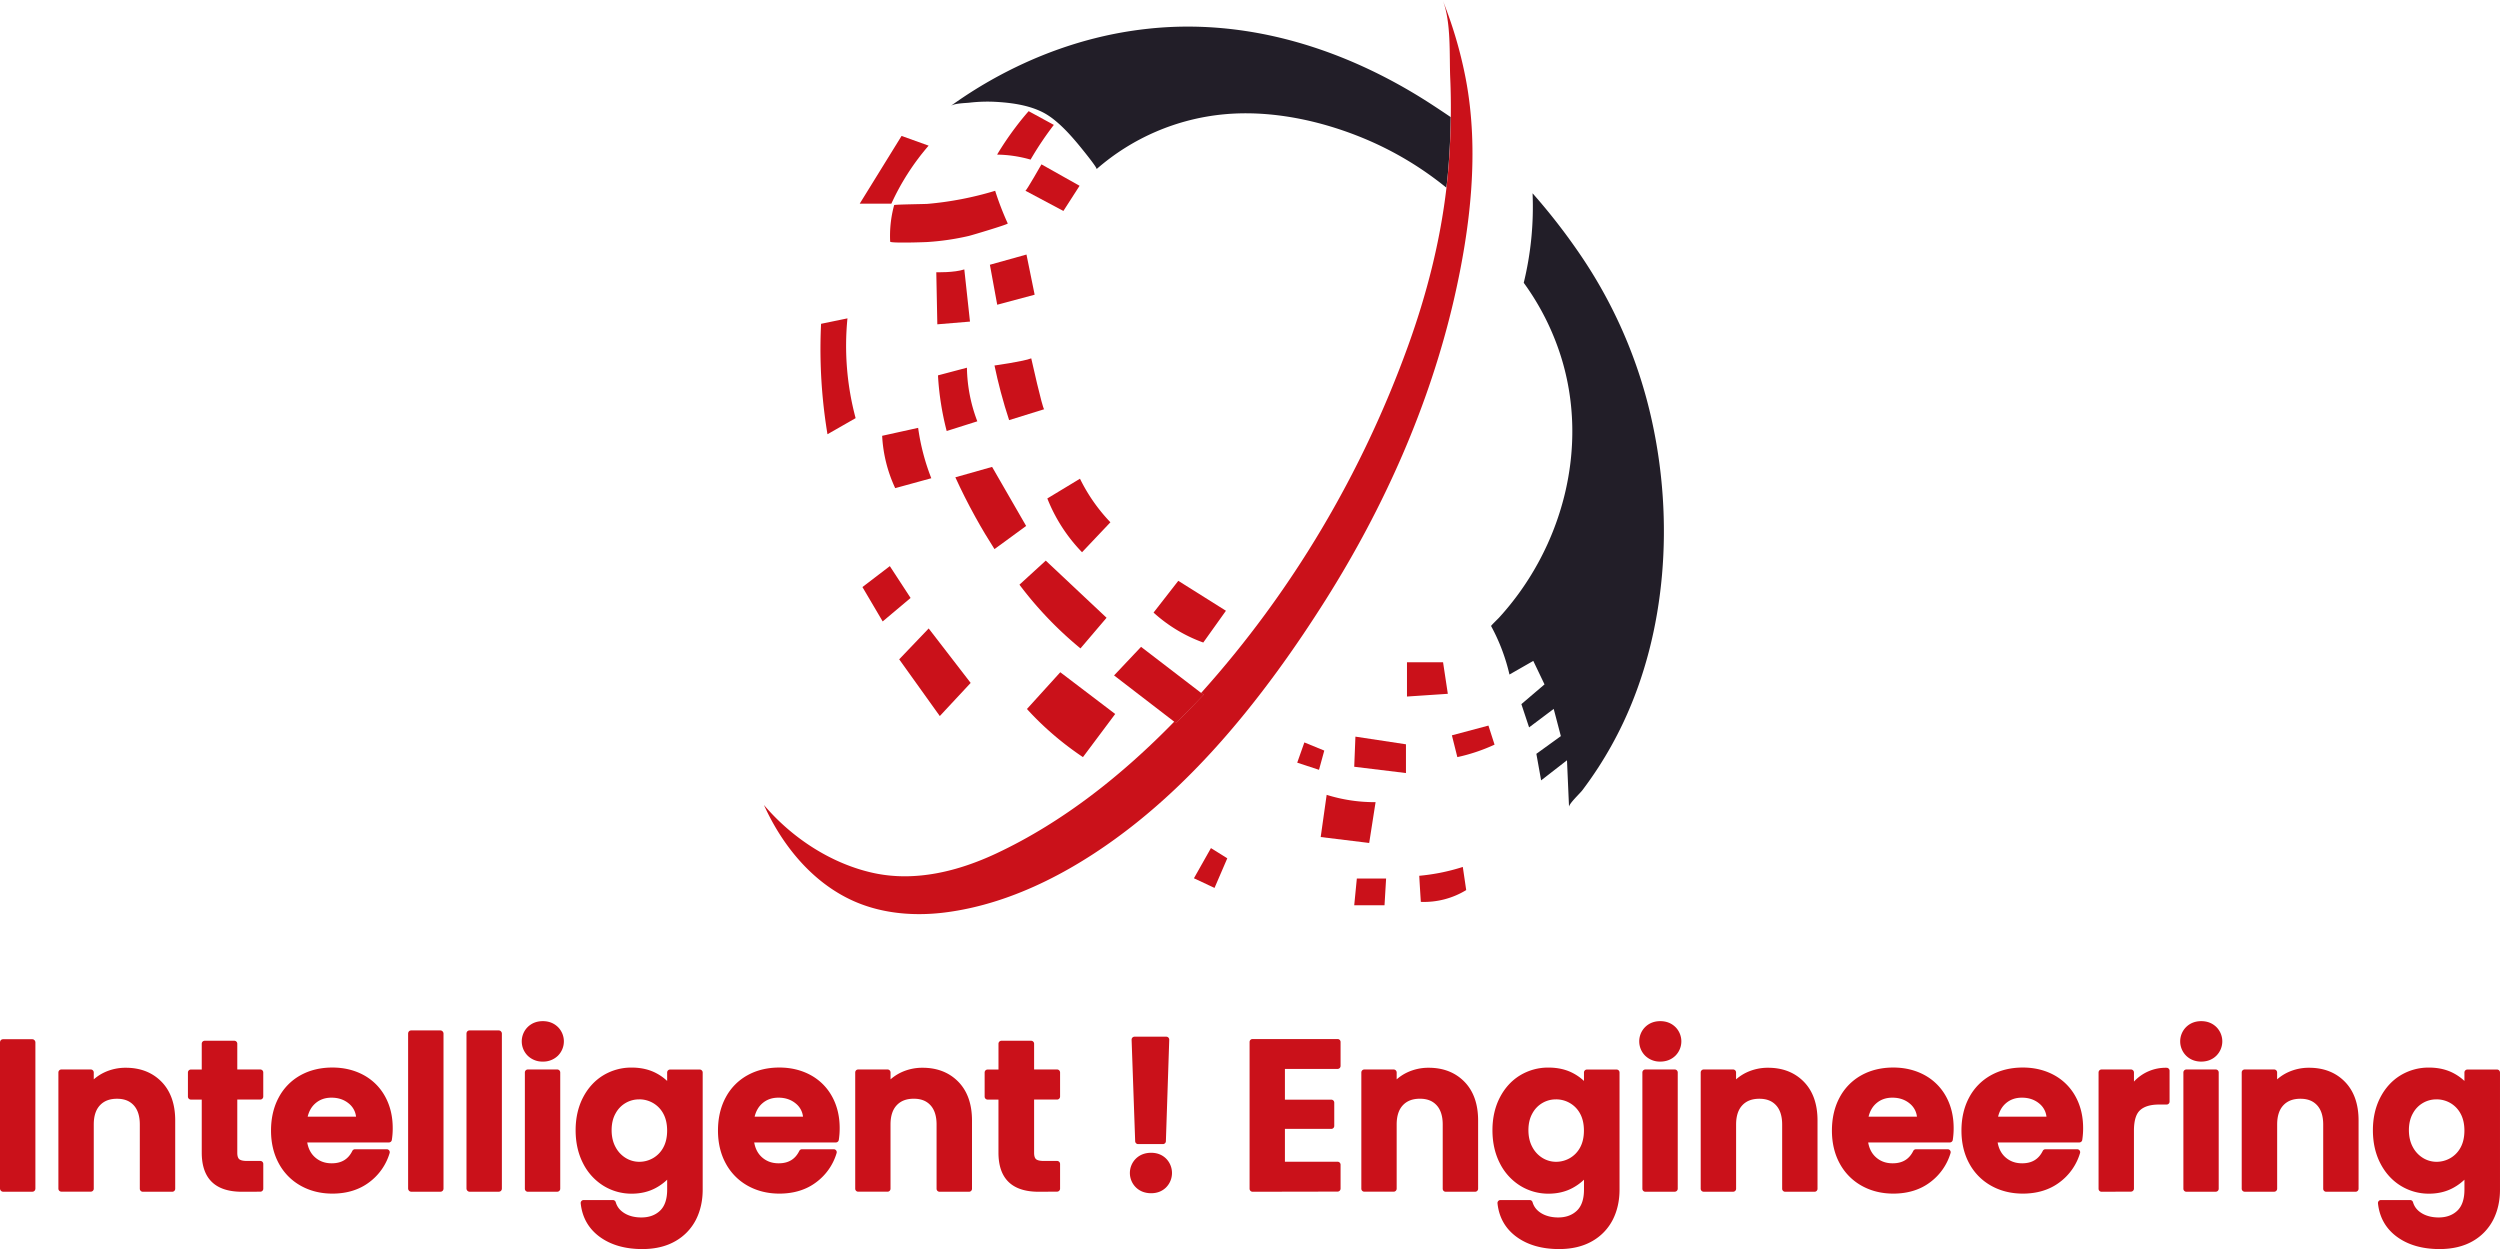 <svg id="Layer_1" data-name="Layer 1" xmlns="http://www.w3.org/2000/svg" width="46.79in" height="23.38in" viewBox="0 0 3368.93 1683.02">
  <defs>
    <style>
      .cls-1 {
        fill: #221e28;
      }

      .cls-2 {
        fill: #ca111a;
      }
    </style>
  </defs>
  <g>
    <path class="cls-1" d="M2270.57,654.53c-.25,21.6-1.21,43.24-2.84,64.56q-1.17,15.3-3,30.54a448.41,448.41,0,0,0-110.92-66.28c-58.39-24.25-124.9-38.44-188.26-32.63a304.27,304.27,0,0,0-172.22,73.91c1.67-1.47-22.6-30.92-25.15-34-9.45-11.26-19.36-22.24-30.77-31.55a99.4,99.4,0,0,0-11.65-8.32c-19.53-11.71-44.83-15.42-67.25-16.72a209.19,209.19,0,0,0-36,1c-6.56.76-20.45.7-25.94,4.66a586.9,586.9,0,0,1,53.35-34.28c59.72-33.89,124.6-57.39,192.64-67.39q10-1.47,20-2.54c134.51-14.58,265.35,27,378,99.17Q2256,644.64,2270.57,654.53Z" transform="translate(-315.65 -496.91)"/>
    <path class="cls-1" d="M2380.89,757.19A430.73,430.73,0,0,1,2369,877.81a345.52,345.52,0,0,1,50,98.91c38.78,122.65,2.37,258.75-83.52,352.61-.91,1-10.76,10.52-10.49,11a257.5,257.5,0,0,1,24.77,65.37l32.1-18.36L2397,1419l-31.18,26.6q5.19,15.67,10.39,31.34l33.17-24.92,9.63,36.69-33,23.85,6.42,35.78,34.85-27.07q1.38,31.42,2.75,62.84c-.19-4.3,14.94-18.45,17.83-22.28q11.11-14.7,21.17-30.16a518,518,0,0,0,33.71-60.37c59-124.51,68.39-274.15,38.92-407.74a641.15,641.15,0,0,0-96.94-224.27A828.14,828.14,0,0,0,2380.89,757.19Z" transform="translate(-315.65 -496.91)"/>
    <path class="cls-2" d="M2275,900c-33.1,143.31-94.17,280.09-172.45,404.31-21,33.27-42.94,65.92-66.16,97.68-54.66,74.74-116.51,145.25-189,203.23-73.95,59.14-163.81,109.42-259,121.22-39.58,4.9-80.68,1.79-117.54-13.38-57.48-23.66-100.22-74.92-125.73-131.58,37.52,44.33,90.79,79.35,147.9,91.73,56.26,12.17,114.1-2.41,165.2-26.38,90.35-42.38,170.38-106.37,239.82-177.6l2.45,1.89,37-38.21-3.18-2.44c122.34-136,217-296.15,279.09-468.32,24.77-68.65,43.07-140,51.48-212.53q1.77-15.24,3-30.54c1.63-21.32,2.59-43,2.84-64.56.21-17.58,0-35.13-.78-52.46-1.32-31.09,1.49-75.93-10.21-105.16a578.86,578.86,0,0,1,31.07,105.78C2309.44,700.17,2297.18,803.54,2275,900Z" transform="translate(-315.65 -496.91)"/>
    <path class="cls-2" d="M1937.39,1432.92l-37,38.21-2.45-1.89q3.33-3.4,6.61-6.83,15.09-15.73,29.66-31.93Z" transform="translate(-315.65 -496.91)"/>
    <path class="cls-2" d="M1530.58,679.91,1567.05,693a325.45,325.45,0,0,0-50.23,78.2h-42.65Z" transform="translate(-315.65 -496.91)"/>
    <path class="cls-2" d="M1659.3,705.09a413.15,413.15,0,0,1,24.54-36.4c6-8,12-15.36,18-22.15l33.93,18.5c-5.08,6.61-10.26,13.74-15.43,21.4-5.92,8.74-11.19,17.24-15.9,25.38a171,171,0,0,0-45.11-6.73Z" transform="translate(-315.65 -496.91)"/>
    <path class="cls-2" d="M1520.6,773.1c.25-.88,41.37-1.32,45.18-1.65a446.05,446.05,0,0,0,90.92-17.62c2.37,7.46,5.1,15.29,8.26,23.4,2.83,7.29,5.76,14.18,8.71,20.64.57,1.24-48.55,15.89-52.54,16.82a340.33,340.33,0,0,1-55.64,8.17c-4.32.27-50.16,1.83-50.27-.53A156.38,156.38,0,0,1,1520.6,773.1Z" transform="translate(-315.65 -496.91)"/>
    <path class="cls-2" d="M1697.53,753.82c2.29-1.68,21.55-35.61,21.55-35.61l51.37,28.88L1748.66,781Z" transform="translate(-315.65 -496.91)"/>
    <path class="cls-2" d="M1577.37,863.59s24,.77,37.75-3.82l7.65,70.33-44,3.67Z" transform="translate(-315.65 -496.91)"/>
    <polygon class="cls-2" points="1333.95 356.59 1383.25 342.83 1394.26 396.95 1343.82 410.48 1333.95 356.59"/>
    <path class="cls-2" d="M1457.66,925.74a377,377,0,0,0,11,134.46l-37.92,21.7a704.93,704.93,0,0,1-9.18-95.09c-.53-18.89-.27-36.84.54-53.73Z" transform="translate(-315.65 -496.91)"/>
    <path class="cls-2" d="M1655.79,989.26s39.45-5.51,49.53-9.63c0,0,15.14,67.88,17.43,68.57l-47.24,14.67c-3.91-11.88-7.7-24.5-11.24-37.83C1661,1012.65,1658.18,1000.7,1655.79,989.26Z" transform="translate(-315.65 -496.91)"/>
    <path class="cls-2" d="M1579.66,1002.56l39-10.32a210.54,210.54,0,0,0,14,72.24l-41.28,13.07a379.57,379.57,0,0,1-7.79-37.61A366.25,366.25,0,0,1,1579.66,1002.56Z" transform="translate(-315.65 -496.91)"/>
    <path class="cls-2" d="M1504.44,1084l48.46-10.7a297.74,297.74,0,0,0,17.74,67.88L1522,1154.53a189.15,189.15,0,0,1-17.58-70.49Z" transform="translate(-315.65 -496.91)"/>
    <path class="cls-2" d="M1603.05,1139.92l49.53-14,45.87,79.58-42.66,31.18c-8.54-13.34-17.17-27.71-25.69-43.11C1619.8,1175,1610.85,1157,1603.05,1139.92Z" transform="translate(-315.65 -496.91)"/>
    <path class="cls-2" d="M1727,1168.44l44-26.61a232.93,232.93,0,0,0,41,58.71l-38.22,40.36A219.74,219.74,0,0,1,1727,1168.44Z" transform="translate(-315.65 -496.91)"/>
    <polygon class="cls-2" points="1162.19 790.91 1199.12 762.71 1227.09 805.59 1189.48 837.24 1162.19 790.91"/>
    <polygon class="cls-2" points="1211.73 888.3 1251.47 846.72 1308.04 920.1 1266.45 964.74 1211.73 888.3"/>
    <path class="cls-2" d="M1689.43,1284.63l35.46-32.42,81.94,77-35.16,41.28a494.85,494.85,0,0,1-52.43-49.84C1708,1308.34,1698.14,1296.21,1689.43,1284.63Z" transform="translate(-315.65 -496.91)"/>
    <path class="cls-2" d="M1870.15,1322.23l33.33-42.8,64.21,40.35-30.54,42.81A201.23,201.23,0,0,1,1870.15,1322.23Z" transform="translate(-315.65 -496.91)"/>
    <path class="cls-2" d="M1699.52,1452.15l44.94-49.53,74,56.25L1775,1517a415.41,415.41,0,0,1-46.47-36.07A397.84,397.84,0,0,1,1699.52,1452.15Z" transform="translate(-315.65 -496.91)"/>
    <polygon class="cls-2" points="1621.75 936 1584.75 974.22 1582.3 972.33 1501.28 910.01 1537.66 871.49 1618.57 933.56 1621.75 936"/>
    <polygon class="cls-2" points="1896.01 892.28 1944.63 892.28 1951.05 934.77 1896.01 938.45 1896.01 892.28"/>
    <path class="cls-2" d="M2272.18,1487.64l49.24-13.14,8.25,25.68a242.51,242.51,0,0,1-25.08,9.93,238.23,238.23,0,0,1-25.07,6.88Q2275.86,1502.32,2272.18,1487.64Z" transform="translate(-315.65 -496.91)"/>
    <polygon class="cls-2" points="1824.92 1033.08 1826.53 992.49 1894.63 1002.81 1894.63 1041.56 1824.92 1033.08"/>
    <polygon class="cls-2" points="1757.73 1000.29 1784.56 1011.29 1777.45 1037.2 1748.1 1027.57 1757.73 1000.29"/>
    <path class="cls-2" d="M2103.42,1567.83a216,216,0,0,0,65.92,9.86q-4.29,27.51-8.6,55l-65.35-8Z" transform="translate(-315.65 -496.91)"/>
    <polygon class="cls-2" points="1608.9 1183.35 1631.84 1142.69 1653.85 1156.45 1636.65 1196.36 1608.9 1183.35"/>
    <polygon class="cls-2" points="1828.44 1183.66 1867.88 1183.66 1865.74 1219.74 1824.92 1219.74 1828.44 1183.66"/>
    <path class="cls-2" d="M2228.18,1676.91c8.31-.75,17.38-2,27.05-3.82a276,276,0,0,0,31.65-8.1q2.31,15.59,4.58,31.18a109,109,0,0,1-61.14,15.9Q2229.18,1694.49,2228.18,1676.91Z" transform="translate(-315.65 -496.91)"/>
  </g>
  <g>
    <rect class="cls-2" y="1400.21" width="47.7" height="205.57" rx="4.05"/>
    <rect class="cls-2" x="1.35" y="1401.56" width="45" height="202.87" rx="2.7"/>
    <rect class="cls-2" x="2.7" y="1402.91" width="42.3" height="200.17" rx="1.35"/>
    <path class="cls-2" d="M359.3,1901.19v197.47H319.7V1901.19Z" transform="translate(-315.65 -496.91)"/>
    <path class="cls-2" d="M508.11,2102.7a4.07,4.07,0,0,1-4.05-4v-86.57c0-11.34-2.78-20.07-8.25-26s-12.84-8.75-22.5-8.75c-9.86,0-17.36,2.87-22.94,8.77S442,2000.71,442,2012v86.57a4,4,0,0,1-3.95,4H398.39a4.07,4.07,0,0,1-4.05-4V1941.92a4.05,4.05,0,0,1,4.05-4H438a4.06,4.06,0,0,1,4,4v9.32a60.93,60.93,0,0,1,14.45-9.45,67.14,67.14,0,0,1,28.75-6.18c19.71,0,35.91,6.36,48.15,18.9s18.41,30.08,18.41,52.19v92a4,4,0,0,1-3.95,4H508.11Z" transform="translate(-315.65 -496.91)"/>
    <path class="cls-2" d="M508.11,2101.35a2.7,2.7,0,0,1-2.7-2.7v-86.57c0-11.69-2.9-20.73-8.61-26.88s-13.43-9.18-23.49-9.18c-10.25,0-18.08,3-23.92,9.2s-8.74,15.18-8.74,26.86v86.57a2.7,2.7,0,0,1-2.7,2.7H398.34a2.7,2.7,0,0,1-2.7-2.7V1941.92a2.7,2.7,0,0,1,2.7-2.7H438a2.7,2.7,0,0,1,2.7,2.7v12.42A58.89,58.89,0,0,1,457,1943a65.65,65.65,0,0,1,28.17-6c19.33,0,35.21,6.22,47.19,18.49s18,29.5,18,51.25v91.95a2.7,2.7,0,0,1-2.7,2.7Z" transform="translate(-315.65 -496.91)"/>
    <path class="cls-2" d="M508.11,2100a1.34,1.34,0,0,1-1.35-1.33h0v-86.59c0-12-3-21.39-9-27.8s-14.17-9.61-24.48-9.61c-10.49,0-18.87,3.24-24.9,9.62s-9.11,15.75-9.11,27.79v86.57a1.34,1.34,0,0,1-1.33,1.35H398.31a1.34,1.34,0,0,1-1.35-1.33h0V1941.92a1.34,1.34,0,0,1,1.33-1.35h39.63a1.34,1.34,0,0,1,1.35,1.33h0v15.82a56.88,56.88,0,0,1,18.3-13.49,64.42,64.42,0,0,1,27.6-5.92c18.95,0,34.51,6.08,46.22,18.08S549,1985.32,549,2006.7v92a1.33,1.33,0,0,1-1.33,1.35h-39.6Z" transform="translate(-315.65 -496.91)"/>
    <path class="cls-2" d="M530.46,1957.34q17.25,17.69,17.25,49.36v92h-39.6v-86.57q0-18.66-9.34-28.72t-25.46-10q-16.41,0-25.88,10T438,2012.08v86.57H398.34V1941.92H438v19.52a54.68,54.68,0,0,1,20.23-16,62.74,62.74,0,0,1,27-5.79Q513.22,1939.67,530.46,1957.34Z" transform="translate(-315.65 -496.91)"/>
    <path class="cls-2" d="M641.64,2102.7c-35.91,0-54.12-17.73-54.12-52.71V1978.5H572.9a4,4,0,0,1-4-4V1942a4,4,0,0,1,4-4h14.62v-34.78a4,4,0,0,1,4-4h39.89a4,4,0,0,1,4,4v34.71h31a4,4,0,0,1,4,4v32.53a4,4,0,0,1-4,4h-31v71.77c0,4.09.84,6.94,2.52,8.49s5.23,2.46,10.12,2.46h18.39a4,4,0,0,1,4,4v33.43a4,4,0,0,1-4,4Z" transform="translate(-315.65 -496.91)"/>
    <path class="cls-2" d="M641.64,2101.35c-35,0-52.77-17.28-52.77-51.36v-72.8h-16a2.7,2.7,0,0,1-2.7-2.7V1942a2.7,2.7,0,0,1,2.7-2.7h16v-36.07a2.67,2.67,0,0,1,2.67-2.69h39.92a2.67,2.67,0,0,1,2.7,2.66v0h0v36h32.38a2.7,2.7,0,0,1,2.7,2.7v32.53a2.7,2.7,0,0,1-2.7,2.7H634.16v73.09c0,4.48,1,7.67,3,9.48s5.73,2.82,11,2.82H666.5a2.7,2.7,0,0,1,2.7,2.7v33.38a2.7,2.7,0,0,1-2.7,2.7Z" transform="translate(-315.65 -496.91)"/>
    <path class="cls-2" d="M641.64,2100c-34.12,0-51.42-16.83-51.42-50v-74.19H572.9a1.33,1.33,0,0,1-1.35-1.33h0v-32.55a1.33,1.33,0,0,1,1.33-1.35h17.34v-37.39a1.36,1.36,0,0,1,1.35-1.35h39.89a1.36,1.36,0,0,1,1.35,1.35v37.41h33.73a1.33,1.33,0,0,1,1.35,1.33v32.55a1.33,1.33,0,0,1-1.33,1.35H632.81v74.47c0,4.87,1.14,8.39,3.38,10.47s6.3,3.18,12,3.18h18.39a1.33,1.33,0,0,1,1.35,1.33v0h0v33.38a1.33,1.33,0,0,1-1.33,1.35h0Z" transform="translate(-315.65 -496.91)"/>
    <path class="cls-2" d="M631.46,1974.45v75.82c0,5.28,1.27,9.11,3.82,11.46s6.84,3.53,12.87,3.54h18.39v33.38h-24.9q-50.07,0-50.07-48.66v-75.54H572.9v-32.53h18.67v-38.73h39.89V1942h35.08v32.53Z" transform="translate(-315.65 -496.91)"/>
    <path class="cls-2" d="M763.57,2105.2c-15.72,0-30-3.55-42.57-10.55a74.78,74.78,0,0,1-29.58-30c-7-12.79-10.55-27.72-10.55-44.37,0-16.84,3.49-31.85,10.4-44.65a73.16,73.16,0,0,1,29.32-29.9c12.43-6.91,26.9-10.42,43-10.42,15.51,0,29.63,3.41,42,10.11a71.94,71.94,0,0,1,29,28.9c6.82,12.34,10.27,26.66,10.27,42.55a98,98,0,0,1-1.19,16,4,4,0,0,1-4,3.39h-110c1.4,8.16,4.77,14.73,10,19.56,6.26,5.75,13.78,8.55,23,8.55,13.16,0,22.24-5.46,27.77-16.69a4,4,0,0,1,3.63-2.26H836.8a4,4,0,0,1,4.07,3.93h0a4.32,4.32,0,0,1-.19,1.28,75.73,75.73,0,0,1-27.46,39.26C799.78,2100.06,783.06,2105.2,763.57,2105.2Zm31.86-103.72a26.38,26.38,0,0,0-9.31-17.34c-6.39-5.46-14.35-8.23-23.68-8.23-8.87,0-16.08,2.58-22.06,7.89-4.93,4.38-8.33,10.32-10.11,17.68Z" transform="translate(-315.65 -496.91)"/>
    <path class="cls-2" d="M763.57,2103.89c-15.48,0-29.59-3.49-41.91-10.38A73.5,73.5,0,0,1,692.6,2064c-6.89-12.6-10.38-27.31-10.38-43.73,0-16.61,3.44-31.41,10.23-44a72.06,72.06,0,0,1,28.79-29.37c12.24-6.79,26.48-10.24,42.33-10.24,15.28,0,29.18,3.35,41.32,10A70.69,70.69,0,0,1,833.41,1975c6.7,12.13,10.1,26.23,10.1,41.89a96.28,96.28,0,0,1-1.17,15.73,2.71,2.71,0,0,1-2.66,2.26H728.11c1.28,9.19,4.87,16.55,10.7,21.9,6.51,6,14.34,8.91,23.91,8.91,13.72,0,23.2-5.71,29-17.45a2.71,2.71,0,0,1,2.42-1.5h42.73a2.7,2.7,0,0,1,2.7,2.68,2.66,2.66,0,0,1-.12.79,74.27,74.27,0,0,1-27,38.58C799.2,2098.81,782.76,2103.89,763.57,2103.89Zm33.37-101a28,28,0,0,0-10-19.72c-6.63-5.67-14.89-8.55-24.55-8.55-9.21,0-16.72,2.7-23,8.23-5.52,4.9-9.17,11.63-10.89,20Z" transform="translate(-315.65 -496.91)"/>
    <path class="cls-2" d="M763.57,2102.54c-15.25,0-29.13-3.43-41.25-10.21a72.13,72.13,0,0,1-28.53-29c-6.79-12.4-10.22-26.89-10.22-43.08,0-16.38,3.39-31,10.07-43.37a70.75,70.75,0,0,1,28.26-28.83c12-6.68,26-10.07,41.67-10.07,15,0,28.74,3.29,40.68,9.79a69.42,69.42,0,0,1,28,27.83c6.59,11.93,9.93,25.81,9.93,41.25a97,97,0,0,1-1.15,15.5,1.35,1.35,0,0,1-1.33,1.13H726.58c1.12,10.23,4.93,18.38,11.31,24.25,6.69,6.14,15,9.26,24.83,9.26,14.29,0,24.16-5.95,30.19-18.2a1.36,1.36,0,0,1,1.21-.75h42.73a1.36,1.36,0,0,1,1.08.54,1.3,1.3,0,0,1,.21,1.19,72.88,72.88,0,0,1-26.51,37.89C798.63,2097.55,782.46,2102.54,763.57,2102.54Zm34.81-98.35c-.47-9.1-4-16.53-10.51-22.1-6.88-5.88-15.44-8.87-25.43-8.87-9.42,0-17.45,2.89-23.86,8.58-6.09,5.4-10,12.93-11.62,22.39Z" transform="translate(-315.65 -496.91)"/>
    <path class="cls-2" d="M839.68,2032.2H725.06q1.41,17,11.88,26.59t25.74,9.62q22.08,0,31.4-18.95h42.73a71.35,71.35,0,0,1-26,37.2q-19.21,14.53-47.23,14.54-22.64,0-40.59-10a70.55,70.55,0,0,1-28-28.43q-10-18.37-10-42.43,0-24.35,9.91-42.73a69.16,69.16,0,0,1,27.72-28.29q17.82-9.88,41-9.9,22.35,0,40,9.62a67.74,67.74,0,0,1,27.47,27.25q9.75,17.7,9.76,40.59A94.7,94.7,0,0,1,839.68,2032.2Zm-39.9-26.6q-.28-15.28-11-24.47t-26.31-9.19q-14.72,0-24.75,8.91t-12.31,24.75Z" transform="translate(-315.65 -496.91)"/>
    <rect class="cls-2" x="549.96" y="1388.33" width="47.7" height="217.45" rx="4.05"/>
    <rect class="cls-2" x="551.31" y="1389.68" width="45" height="214.76" rx="2.7"/>
    <rect class="cls-2" x="552.66" y="1391.03" width="42.3" height="212.06" rx="1.35"/>
    <path class="cls-2" d="M909.27,1889.29v209.36H869.66V1889.29Z" transform="translate(-315.65 -496.91)"/>
    <rect class="cls-2" x="628.62" y="1388.33" width="47.7" height="217.45" rx="4.05"/>
    <rect class="cls-2" x="629.97" y="1389.68" width="45" height="214.76" rx="2.7"/>
    <rect class="cls-2" x="631.32" y="1391.03" width="42.3" height="212.06" rx="1.35"/>
    <path class="cls-2" d="M987.92,1889.29v209.36h-39.6V1889.29Z" transform="translate(-315.65 -496.91)"/>
    <path class="cls-2" d="M1027,2102.7a4,4,0,0,1-4.05-3.95v-.1h0V1941.92a4,4,0,0,1,4-4h39.66a4.06,4.06,0,0,1,4,4v156.73a4.06,4.06,0,0,1-4,4Zm20.12-175.4a28.26,28.26,0,0,1-20.2-7.78,27.3,27.3,0,0,1-.36-38.59l.36-.36c5.38-5.16,12.18-7.77,20.2-7.77s14.81,2.61,20.21,7.77a27.28,27.28,0,0,1,.39,38.56h0l-.39.39A28.3,28.3,0,0,1,1047.08,1927.3Z" transform="translate(-315.65 -496.91)"/>
    <path class="cls-2" d="M1027,2101.35a2.7,2.7,0,0,1-2.7-2.7V1941.92a2.7,2.7,0,0,1,2.7-2.7h39.61a2.7,2.7,0,0,1,2.7,2.7v156.73a2.7,2.7,0,0,1-2.7,2.7Zm20.12-175.4c-7.67,0-14.15-2.49-19.27-7.4a25.92,25.92,0,0,1-.36-36.65l.36-.36c5.12-4.92,11.6-7.4,19.26-7.4a26.92,26.92,0,0,1,19.28,7.39,25.93,25.93,0,0,1,.34,36.66v0l-.33.33A26.94,26.94,0,0,1,1047.08,1926Z" transform="translate(-315.65 -496.91)"/>
    <path class="cls-2" d="M1027,2100a1.34,1.34,0,0,1-1.35-1.33h0V1941.92a1.34,1.34,0,0,1,1.33-1.35h39.63a1.34,1.34,0,0,1,1.35,1.33h0v156.75a1.34,1.34,0,0,1-1.33,1.35H1027Zm20.12-175.4a25.55,25.55,0,0,1-18.33-7,24.58,24.58,0,0,1-.27-34.74l.27-.27a27.43,27.43,0,0,1,36.67,0,24.58,24.58,0,0,1,.27,34.74l-.27.27A25.58,25.58,0,0,1,1047.08,1924.6Z" transform="translate(-315.65 -496.91)"/>
    <path class="cls-2" d="M1029.64,1916.6a23.24,23.24,0,0,1-.25-32.86l.25-.25q6.93-6.63,17.4-6.65t17.41,6.65a23.24,23.24,0,0,1,.25,32.86l-.25.25q-6.95,6.63-17.41,6.65T1029.64,1916.6Zm36.93,25.32v156.73H1027V1941.92Z" transform="translate(-315.65 -496.91)"/>
    <path class="cls-2" d="M1181.14,2179.94c-23,0-42.24-5.5-57.12-16.34-15.14-11-23.83-26.27-25.83-45.29a4.06,4.06,0,0,1,3.6-4.45h39.72a4.08,4.08,0,0,1,3.89,2.92c1.8,6.23,5.62,11.06,11.67,14.79,6.2,3.83,13.91,5.77,22.91,5.77,10.38,0,18.85-3.1,25.21-9.2s9.51-15.6,9.51-28.34v-13.36a70.58,70.58,0,0,1-15.09,11c-9.52,5.21-20.51,7.85-32.64,7.85a71.68,71.68,0,0,1-38.35-10.79,75.23,75.23,0,0,1-27.35-30.31c-6.58-12.86-9.92-27.81-9.92-44.43,0-16.42,3.34-31.23,9.92-44s15.8-22.93,27.24-29.89a72.76,72.76,0,0,1,38.46-10.5c12.29,0,23.3,2.49,32.71,7.39a65.72,65.72,0,0,1,15,10.63V1942a4,4,0,0,1,4-4h39.89a4.05,4.05,0,0,1,4,4v157.86c0,15.09-3.1,28.8-9.21,40.74a69.48,69.48,0,0,1-27.9,28.84C1213.33,2176.38,1198.38,2179.94,1181.14,2179.94Zm-4-201.72a35.7,35.7,0,0,0-32,19c-3.51,6.23-5.28,13.8-5.28,22.49s1.78,16.38,5.3,22.81a37.81,37.81,0,0,0,13.8,14.73,34.91,34.91,0,0,0,18.15,5.09,37.13,37.13,0,0,0,18.65-5,36.19,36.19,0,0,0,13.74-14.27c3.42-6.25,5.16-13.93,5.16-22.81s-1.74-16.57-5.16-22.82a36.19,36.19,0,0,0-13.74-14.27,37,37,0,0,0-18.58-5Z" transform="translate(-315.65 -496.91)"/>
    <path class="cls-2" d="M1181.14,2178.59c-22.73,0-41.68-5.41-56.33-16.08-14.82-10.8-23.32-25.72-25.28-44.34a2.69,2.69,0,0,1,2.34-3h39.67a2.67,2.67,0,0,1,2.59,2c1.9,6.56,5.91,11.65,12.26,15.56s14.36,6,23.62,6c10.74,0,19.53-3.23,26.15-9.58s9.92-16.19,9.92-29.31V2083.2a67.06,67.06,0,0,1-17.08,13.1c-9.33,5.1-20.1,7.68-32,7.68a70.4,70.4,0,0,1-37.64-10.58,74,74,0,0,1-26.86-29.78c-6.49-12.67-9.77-27.41-9.77-43.82,0-16.2,3.29-30.8,9.77-43.38s15.52-22.53,26.74-29.36a71.46,71.46,0,0,1,37.76-10.3c12.07,0,22.87,2.44,32.09,7.24a62.5,62.5,0,0,1,17,12.72V1942a2.68,2.68,0,0,1,2.66-2.7h39.92a2.7,2.7,0,0,1,2.7,2.7v157.86c0,14.88-3,28.38-9.06,40.13a68.24,68.24,0,0,1-27.37,28.28C1212.87,2175.09,1198.1,2178.59,1181.14,2178.59Zm-4-201.72a37,37,0,0,0-33.13,19.69c-3.62,6.44-5.45,14.23-5.45,23.14s1.84,16.84,5.47,23.47a39.29,39.29,0,0,0,14.29,15.24,36.31,36.31,0,0,0,18.84,5.28,38.53,38.53,0,0,0,19.32-5.16,37.56,37.56,0,0,0,14.25-14.8c3.53-6.45,5.33-14.34,5.33-23.45s-1.8-17-5.33-23.47a37.53,37.53,0,0,0-14.25-14.79,38.35,38.35,0,0,0-19.3-5.15Z" transform="translate(-315.65 -496.91)"/>
    <path class="cls-2" d="M1181.14,2177.21c-22.44,0-41.12-5.32-55.53-15.82s-22.82-25.17-24.74-43.39a1.42,1.42,0,0,1,.34-1,1.36,1.36,0,0,1,1-.44h39.32a1.33,1.33,0,0,1,1.29,1,28.11,28.11,0,0,0,12.85,16.34c6.63,4.09,14.82,6.17,24.33,6.17,11.1,0,20.2-3.35,27.08-10s10.34-16.79,10.34-30.29V2079.5a63.49,63.49,0,0,1-19.08,15.52c-9.13,5-19.68,7.52-31.35,7.52a68.9,68.9,0,0,1-36.9-10.34,72.55,72.55,0,0,1-26.38-29.25c-6.39-12.48-9.62-27-9.62-43.19,0-16,3.24-30.39,9.62-42.77s15.23-22.13,26.24-28.83a70.14,70.14,0,0,1,37.06-10.1c11.85,0,22.44,2.39,31.46,7.09a59.76,59.76,0,0,1,19,15.12V1942a1.33,1.33,0,0,1,1.33-1.35h39.9a1.33,1.33,0,0,1,1.35,1.33h0v157.88c0,14.66-3,28-8.92,39.51a66.73,66.73,0,0,1-26.84,27.73C1212.4,2173.8,1197.9,2177.21,1181.14,2177.21Zm-4-201.72a38.42,38.42,0,0,0-34.32,20.38c-3.74,6.65-5.63,14.66-5.63,23.82s1.89,17.27,5.63,24.11a40.65,40.65,0,0,0,14.79,15.75,37.61,37.61,0,0,0,19.53,5.47,39.69,39.69,0,0,0,20-5.34,38.83,38.83,0,0,0,14.76-15.32c3.65-6.65,5.5-14.76,5.5-24.1s-1.85-17.46-5.5-24.11a38.76,38.76,0,0,0-14.76-15.32,39.69,39.69,0,0,0-20-5.31Z" transform="translate(-315.65 -496.91)"/>
    <path class="cls-2" d="M1197.84,1946.3a56.83,56.83,0,0,1,20.93,18V1942h39.89v157.86q0,21.78-8.77,38.9a65,65,0,0,1-26.31,27.16q-17.55,10-42.44,10-33.36,0-54.74-15.56t-24.18-42.44h39.32q3.11,10.74,13.43,17.11t25,6.37q17.27,0,28-10.33t10.74-31.26v-24.33a60.16,60.16,0,0,1-21.07,18.39q-13.44,7.35-30.7,7.35a67.25,67.25,0,0,1-36.21-10.18q-16.41-10.18-25.89-28.71t-9.47-42.58q0-23.78,9.47-42.16t25.75-28.29a68.57,68.57,0,0,1,36.35-9.9Q1184.53,1939.36,1197.84,1946.3Zm15.28,49.23a40,40,0,0,0-15.28-15.85,40.83,40.83,0,0,0-20.66-5.51,39.73,39.73,0,0,0-35.5,21.07q-5.81,10.35-5.8,24.48t5.8,24.76a41.74,41.74,0,0,0,15.27,16.26,38.83,38.83,0,0,0,20.23,5.66,40.84,40.84,0,0,0,20.66-5.52,39.94,39.94,0,0,0,15.28-15.84q5.64-10.32,5.65-24.76t-5.67-24.75Z" transform="translate(-315.65 -496.91)"/>
    <path class="cls-2" d="M1365.88,2105.2c-15.71,0-30-3.55-42.56-10.55a74.83,74.83,0,0,1-29.6-30c-7-12.79-10.54-27.72-10.54-44.37,0-16.84,3.5-31.85,10.39-44.65a73.25,73.25,0,0,1,29.33-29.9c12.44-6.91,26.9-10.42,43-10.42,15.51,0,29.63,3.41,42,10.11a72.1,72.1,0,0,1,29,28.9c6.82,12.34,10.27,26.66,10.27,42.55a100.22,100.22,0,0,1-1.18,16,4,4,0,0,1-4,3.39H1332c1.41,8.16,4.78,14.73,10,19.56,6.26,5.75,13.78,8.55,23,8.55,13.15,0,22.23-5.46,27.76-16.69a4,4,0,0,1,3.64-2.26h42.74a4,4,0,0,1,4.07,3.93h0a4.67,4.67,0,0,1-.19,1.28,75.61,75.61,0,0,1-27.47,39.26C1402.11,2100.06,1385.37,2105.2,1365.88,2105.2Zm31.87-103.72a26.37,26.37,0,0,0-9.32-17.34c-6.38-5.46-14.35-8.23-23.68-8.23-8.86,0-16.08,2.58-22.06,7.89-4.93,4.38-8.32,10.32-10.11,17.68Z" transform="translate(-315.65 -496.91)"/>
    <path class="cls-2" d="M1365.88,2103.89c-15.48,0-29.58-3.49-41.91-10.38a73.57,73.57,0,0,1-29-29.49c-6.89-12.6-10.38-27.31-10.38-43.73,0-16.61,3.44-31.41,10.23-44a72,72,0,0,1,28.8-29.37c12.23-6.79,26.47-10.24,42.32-10.24,15.28,0,29.19,3.35,41.32,10a70.56,70.56,0,0,1,28.52,28.37c6.71,12.13,10.1,26.23,10.1,41.89a98.54,98.54,0,0,1-1.16,15.73,2.71,2.71,0,0,1-2.67,2.26H1330.43c1.27,9.19,4.86,16.55,10.69,21.9,6.52,6,14.34,8.91,23.92,8.91,13.72,0,23.19-5.71,29-17.45a2.71,2.71,0,0,1,2.43-1.5h42.65a2.7,2.7,0,0,1,2.7,2.7,3.33,3.33,0,0,1-.11.77,74.27,74.27,0,0,1-27,38.58C1401.51,2098.81,1385.11,2103.89,1365.88,2103.89Zm33.37-101a28,28,0,0,0-9.94-19.72c-6.64-5.67-14.9-8.55-24.56-8.55-9.21,0-16.72,2.7-23,8.23-5.51,4.9-9.17,11.63-10.89,20Z" transform="translate(-315.65 -496.91)"/>
    <path class="cls-2" d="M1365.88,2102.54c-15.25,0-29.13-3.43-41.25-10.21a72.34,72.34,0,0,1-28.54-29c-6.77-12.4-10.21-26.89-10.21-43.08,0-16.38,3.39-31,10.07-43.37a70.87,70.87,0,0,1,28.26-28.83c12-6.68,26-10.07,41.67-10.07,15.06,0,28.74,3.29,40.68,9.79a69.4,69.4,0,0,1,28,27.83c6.6,11.93,9.94,25.81,9.94,41.25a95.78,95.78,0,0,1-1.15,15.5,1.35,1.35,0,0,1-1.33,1.13H1328.9c1.12,10.23,4.92,18.38,11.31,24.25,6.68,6.14,15,9.26,24.83,9.26,14.28,0,24.16-5.95,30.19-18.2a1.36,1.36,0,0,1,1.21-.75h42.68a1.35,1.35,0,0,1,1.36,1.32h0a1.4,1.4,0,0,1-.06.41,73,73,0,0,1-26.52,37.89C1400.94,2097.55,1384.77,2102.54,1365.88,2102.54Zm34.82-98.32c-.48-9.1-4-16.53-10.51-22.1-6.89-5.88-15.45-8.87-25.44-8.87-9.42,0-17.45,2.89-23.85,8.58-6.1,5.4-10,12.93-11.63,22.39Z" transform="translate(-315.65 -496.91)"/>
    <path class="cls-2" d="M1442,2032.2H1327.41q1.41,17,11.88,26.59t25.75,9.62q22.07,0,31.4-18.95h42.68a71.35,71.35,0,0,1-26,37.2q-19.23,14.57-47.24,14.56-22.63,0-40.6-10a70.64,70.64,0,0,1-28-28.43q-10-18.37-10-42.43,0-24.34,9.9-42.73a69.27,69.27,0,0,1,27.74-28.29q17.82-9.88,41-9.9,22.33,0,40,9.62a67.55,67.55,0,0,1,27.44,27.3q9.77,17.69,9.77,40.6A94.91,94.91,0,0,1,1442,2032.2Zm-39.88-26.63q-.28-15.28-11-24.47t-26.31-9.19q-14.7,0-24.75,8.91t-12.3,24.75Z" transform="translate(-315.65 -496.91)"/>
    <path class="cls-2" d="M1581.75,2102.7a4,4,0,0,1-4-4v-86.62c0-11.34-2.78-20.07-8.25-26s-12.85-8.75-22.51-8.75c-9.86,0-17.37,2.87-22.94,8.77s-8.37,14.61-8.37,25.94v86.57a4,4,0,0,1-4,4h-39.56a4,4,0,0,1-4-4V1941.92a4,4,0,0,1,4-4h39.6a4.05,4.05,0,0,1,4,4v9.32a61.13,61.13,0,0,1,14.45-9.45,67.09,67.09,0,0,1,28.74-6.18c19.72,0,35.93,6.36,48.17,18.9s18.41,30.08,18.41,52.19v92a4,4,0,0,1-4,4Z" transform="translate(-315.65 -496.91)"/>
    <path class="cls-2" d="M1581.75,2101.35a2.7,2.7,0,0,1-2.7-2.7v-86.57c0-11.69-2.9-20.73-8.62-26.88S1557,1976,1546.94,1976c-10.25,0-18.08,3-23.92,9.2s-8.74,15.18-8.74,26.86v86.57a2.7,2.7,0,0,1-2.7,2.7H1472a2.7,2.7,0,0,1-2.7-2.7V1941.92a2.7,2.7,0,0,1,2.7-2.7h39.6a2.7,2.7,0,0,1,2.7,2.7v12.42a59,59,0,0,1,16.38-11.33,65.64,65.64,0,0,1,28.16-6c19.35,0,35.22,6.22,47.21,18.49s18,29.5,18,51.25v91.95a2.7,2.7,0,0,1-2.7,2.7Z" transform="translate(-315.65 -496.91)"/>
    <path class="cls-2" d="M1581.75,2100a1.33,1.33,0,0,1-1.35-1.33h0v-86.59c0-12-3-21.39-9-27.8s-14.17-9.61-24.48-9.61c-10.5,0-18.88,3.24-24.9,9.62s-9.11,15.75-9.11,27.79v86.57a1.33,1.33,0,0,1-1.33,1.35H1472a1.33,1.33,0,0,1-1.35-1.33h0V1941.92a1.33,1.33,0,0,1,1.33-1.35h39.62a1.33,1.33,0,0,1,1.35,1.33h0v15.82a57,57,0,0,1,18.3-13.49,64.41,64.41,0,0,1,27.59-5.92c19,0,34.52,6.08,46.24,18.08s17.64,28.93,17.64,50.31v92a1.33,1.33,0,0,1-1.33,1.35h-39.6Z" transform="translate(-315.65 -496.91)"/>
    <path class="cls-2" d="M1604.13,1957.34q17.26,17.69,17.26,49.36v92h-39.6v-86.57q0-18.66-9.34-28.72t-25.47-10q-16.41,0-25.88,10t-9.48,28.72v86.57H1472V1941.92h39.6v19.52a54.76,54.76,0,0,1,20.23-16,62.49,62.49,0,0,1,27-5.79Q1586.84,1939.67,1604.13,1957.34Z" transform="translate(-315.65 -496.91)"/>
    <path class="cls-2" d="M1715.28,2102.7c-35.92,0-54.13-17.73-54.13-52.71V1978.5h-14.62a4,4,0,0,1-4-4V1942a4,4,0,0,1,4-4h14.65v-34.78a4,4,0,0,1,4-4h40a4,4,0,0,1,4,4v34.71h31a4.05,4.05,0,0,1,4,4v32.53a4.05,4.05,0,0,1-4,4h-31v71.77c0,4.09.85,6.94,2.52,8.49s5.24,2.46,10.12,2.46h18.36a4.06,4.06,0,0,1,4,4v33.38a4.08,4.08,0,0,1-4,4Z" transform="translate(-315.65 -496.91)"/>
    <path class="cls-2" d="M1715.28,2101.35c-35,0-52.78-17.28-52.78-51.36v-72.8h-16a2.7,2.7,0,0,1-2.7-2.7V1942a2.7,2.7,0,0,1,2.7-2.7h16v-36.07a2.68,2.68,0,0,1,2.67-2.69h40a2.67,2.67,0,0,1,2.7,2.66v0h0v36h32.3a2.7,2.7,0,0,1,2.7,2.7v32.53a2.7,2.7,0,0,1-2.7,2.7h-32.38v73.09c0,4.48,1,7.67,3,9.48s5.74,2.82,11,2.82h18.38a2.7,2.7,0,0,1,2.7,2.7v33.38a2.7,2.7,0,0,1-2.7,2.7Z" transform="translate(-315.65 -496.91)"/>
    <path class="cls-2" d="M1715.28,2100c-34.13,0-51.43-16.83-51.43-50v-74.19h-17.32a1.34,1.34,0,0,1-1.35-1.33h0v-32.55a1.34,1.34,0,0,1,1.33-1.35h17.34v-37.39a1.34,1.34,0,0,1,1.33-1.35h40a1.34,1.34,0,0,1,1.35,1.33v37.43h33.65a1.34,1.34,0,0,1,1.35,1.33h0v32.55a1.34,1.34,0,0,1-1.33,1.35h-33.72v74.47c0,4.87,1.14,8.39,3.39,10.47s6.29,3.18,12,3.18h18.31a1.34,1.34,0,0,1,1.35,1.33h0v33.4a1.34,1.34,0,0,1-1.33,1.35h0Z" transform="translate(-315.65 -496.91)"/>
    <path class="cls-2" d="M1705.14,1974.45v75.82c0,5.28,1.27,9.11,3.82,11.46s6.83,3.53,12.87,3.54h18.31v33.38h-24.89q-50.09,0-50.08-48.66v-75.54h-18.64v-32.53h18.67v-38.73h39.94V1942h35v32.53Z" transform="translate(-315.65 -496.91)"/>
    <path class="cls-2" d="M1866.91,2104.68c-8.22,0-15.11-2.62-20.48-7.78a27.25,27.25,0,0,1-.39-38.55h0l.39-.39c5.38-5.16,12.27-7.77,20.48-7.77,8,0,14.79,2.62,20.09,7.8a27.63,27.63,0,0,1,0,38.89C1881.71,2102.05,1875,2104.68,1866.91,2104.68Zm-17.54-66.2a4,4,0,0,1-4-3.9l-4.8-136.65a4,4,0,0,1,3.8-4.19h42.92a4,4,0,0,1,4,4v.18l-4.52,136.65a4,4,0,0,1-4,3.91Z" transform="translate(-315.65 -496.91)"/>
    <path class="cls-2" d="M1866.91,2103.33c-7.86,0-14.43-2.49-19.55-7.4a25.91,25.91,0,0,1-.35-36.65l.35-.35c5.12-4.91,11.7-7.4,19.55-7.4,7.67,0,14.11,2.49,19.14,7.41a26.27,26.27,0,0,1,0,37C1881,2100.83,1874.59,2103.33,1866.91,2103.33Zm-17.54-66.2a2.69,2.69,0,0,1-2.7-2.6l-4.81-136.65a2.69,2.69,0,0,1,2.6-2.79h42.82a2.7,2.7,0,0,1,2.7,2.7v.09l-4.53,136.64a2.7,2.7,0,0,1-2.7,2.61Z" transform="translate(-315.65 -496.91)"/>
    <path class="cls-2" d="M1866.91,2102c-7.5,0-13.76-2.36-18.62-7a24.58,24.58,0,0,1-.29-34.76l.29-.29c4.86-4.66,11.12-7,18.61-7,7.31,0,13.43,2.36,18.2,7a24.92,24.92,0,0,1,0,35C1880.34,2099.61,1874.22,2102,1866.91,2102Zm-17.54-66.2a1.35,1.35,0,0,1-1.35-1.3l-4.81-136.64a1.42,1.42,0,0,1,.38-1,1.3,1.3,0,0,1,1-.41h42.72a1.33,1.33,0,0,1,1.35,1.33v0h0l-4.51,136.7a1.33,1.33,0,0,1-1.35,1.3Z" transform="translate(-315.65 -496.91)"/>
    <path class="cls-2" d="M1849.23,2094a23.23,23.23,0,0,1-.25-32.85l.25-.25q6.93-6.63,17.68-6.64,10.46,0,17.26,6.64a23.59,23.59,0,0,1,0,33.1q-6.8,6.64-17.26,6.65Q1856.16,2100.63,1849.23,2094Zm38-196.19-4.53,136.64h-33.38l-4.81-136.64Z" transform="translate(-315.65 -496.91)"/>
    <path class="cls-2" d="M2003.55,2102.7a4.07,4.07,0,0,1-4-4V1900.9a4,4,0,0,1,4-4h114.62a4,4,0,0,1,4,4v32.29a4.07,4.07,0,0,1-4,4h-71v41.41h62.44a4,4,0,0,1,4.05,4V2014a4,4,0,0,1-4,4h-62.49v44.24h71a4.05,4.05,0,0,1,4,4v32.25a4.07,4.07,0,0,1-4,4Z" transform="translate(-315.65 -496.91)"/>
    <path class="cls-2" d="M2003.55,2101.35a2.7,2.7,0,0,1-2.7-2.7V1900.9a2.7,2.7,0,0,1,2.7-2.7h114.62a2.7,2.7,0,0,1,2.7,2.7v32.29a2.7,2.7,0,0,1-2.7,2.7h-72.28V1980h63.79a2.7,2.7,0,0,1,2.7,2.7v31.4a2.68,2.68,0,0,1-2.67,2.69h-63.82v46.95h72.28a2.7,2.7,0,0,1,2.7,2.7v32.25a2.7,2.7,0,0,1-2.7,2.7Z" transform="translate(-315.65 -496.91)"/>
    <path class="cls-2" d="M2003.55,2100a1.34,1.34,0,0,1-1.35-1.33h0V1900.9a1.33,1.33,0,0,1,1.33-1.35h114.64a1.34,1.34,0,0,1,1.35,1.33v0h0v32.29a1.37,1.37,0,0,1-1.35,1.35h-73.63v46.81h65.14a1.35,1.35,0,0,1,1.35,1.33h0v31.42a1.34,1.34,0,0,1-1.33,1.35h-65.16v49.64h73.63a1.34,1.34,0,0,1,1.35,1.33v0h0v32.25a1.33,1.33,0,0,1-1.33,1.35h0Z" transform="translate(-315.65 -496.91)"/>
    <path class="cls-2" d="M2043.16,1933.19v49.51h66.49v31.4h-66.49v52.34h75v32.25H2003.55V1900.9h114.62v32.29Z" transform="translate(-315.65 -496.91)"/>
    <path class="cls-2" d="M2263.82,2102.7a4,4,0,0,1-4-4v-86.62c0-11.34-2.78-20.07-8.26-26s-12.83-8.75-22.49-8.75c-9.86,0-17.37,2.87-22.94,8.77s-8.37,14.61-8.37,25.94v86.57a4.07,4.07,0,0,1-4,4h-39.61a4,4,0,0,1-4-4V1941.92a4.05,4.05,0,0,1,4-4h39.61a4.08,4.08,0,0,1,4,4v9.32a60.93,60.93,0,0,1,14.45-9.45,67.06,67.06,0,0,1,28.74-6.18c19.71,0,35.91,6.36,48.16,18.9s18.41,30.08,18.41,52.19v92a4.07,4.07,0,0,1-4.05,4Z" transform="translate(-315.65 -496.91)"/>
    <path class="cls-2" d="M2263.82,2101.35a2.68,2.68,0,0,1-2.69-2.67v0h0v-86.57c0-11.69-2.9-20.73-8.62-26.88S2239.08,1976,2229,1976c-10.26,0-18.08,3-23.92,9.2s-8.74,15.18-8.74,26.86v86.57a2.7,2.7,0,0,1-2.7,2.7h-39.61a2.7,2.7,0,0,1-2.7-2.7V1941.92a2.7,2.7,0,0,1,2.7-2.7h39.61a2.7,2.7,0,0,1,2.7,2.7v12.42a58.79,58.79,0,0,1,16.37-11.33,65.65,65.65,0,0,1,28.17-6c19.34,0,35.21,6.22,47.19,18.49s18,29.51,18,51.25v91.95a2.7,2.7,0,0,1-2.7,2.7Z" transform="translate(-315.65 -496.91)"/>
    <path class="cls-2" d="M2263.82,2100a1.34,1.34,0,0,1-1.35-1.33v0h0v-86.57c0-12-3-21.39-9-27.8s-14.17-9.61-24.47-9.61c-10.5,0-18.88,3.24-24.9,9.62S2195,2000,2195,2012.08v86.57a1.34,1.34,0,0,1-1.33,1.35H2154a1.34,1.34,0,0,1-1.35-1.33h0V1941.92a1.34,1.34,0,0,1,1.33-1.35h39.63a1.34,1.34,0,0,1,1.35,1.33v0h0v15.8a56.88,56.88,0,0,1,18.3-13.49,64.37,64.37,0,0,1,27.59-5.92c19,0,34.51,6.08,46.23,18.08s17.64,28.93,17.64,50.31v92a1.33,1.33,0,0,1-1.33,1.35h-39.6Z" transform="translate(-315.65 -496.91)"/>
    <path class="cls-2" d="M2286.18,1957.34q17.25,17.69,17.26,49.36v92h-39.61v-86.57q0-18.66-9.33-28.72t-25.46-10q-16.41,0-25.89,10t-9.47,28.72v86.57h-39.61V1941.92h39.61v19.52a54.73,54.73,0,0,1,20.22-16,62.74,62.74,0,0,1,27-5.79Q2268.92,1939.67,2286.18,1957.34Z" transform="translate(-315.65 -496.91)"/>
    <path class="cls-2" d="M2416.59,2179.94c-23,0-42.24-5.5-57.12-16.34-15.14-11-23.83-26.28-25.83-45.29a4.05,4.05,0,0,1,3.6-4.45H2377a4.08,4.08,0,0,1,3.89,2.92c1.8,6.23,5.62,11.06,11.67,14.79s13.91,5.77,22.91,5.77c10.37,0,18.85-3.1,25.2-9.2s9.52-15.6,9.52-28.34v-13.36a70.39,70.39,0,0,1-15.1,11c-9.52,5.21-20.5,7.85-32.63,7.85a71.66,71.66,0,0,1-38.35-10.79,75.23,75.23,0,0,1-27.35-30.31c-6.58-12.86-9.92-27.81-9.92-44.43,0-16.42,3.34-31.23,9.93-44s15.79-22.93,27.23-29.89a72.76,72.76,0,0,1,38.46-10.5c12.29,0,23.29,2.49,32.7,7.39a65.56,65.56,0,0,1,15,10.63V1942a4,4,0,0,1,4-4h39.93a4,4,0,0,1,4,4v157.86c0,15.09-3.1,28.8-9.21,40.74a69.48,69.48,0,0,1-27.9,28.84C2448.78,2176.38,2433.82,2179.94,2416.59,2179.94Zm-4-201.72a35.7,35.7,0,0,0-32,19c-3.5,6.23-5.28,13.8-5.28,22.49s1.78,16.38,5.3,22.81a37.81,37.81,0,0,0,13.8,14.73,34.91,34.91,0,0,0,18.15,5.09,37.07,37.07,0,0,0,18.64-5,36.28,36.28,0,0,0,13.75-14.27c3.42-6.25,5.16-13.93,5.16-22.81s-1.74-16.57-5.16-22.82a36.12,36.12,0,0,0-13.76-14.25,36.91,36.91,0,0,0-18.57-5Z" transform="translate(-315.65 -496.91)"/>
    <path class="cls-2" d="M2416.59,2178.59c-22.73,0-41.68-5.41-56.33-16.08-14.82-10.8-23.32-25.72-25.28-44.34a2.69,2.69,0,0,1,2.34-3H2377a2.67,2.67,0,0,1,2.59,2c1.9,6.56,5.91,11.65,12.26,15.56s14.36,6,23.62,6c10.73,0,19.52-3.23,26.15-9.58s9.92-16.19,9.92-29.31V2083.2a66.71,66.71,0,0,1-17.09,13.1c-9.33,5.1-20.09,7.68-32,7.68a70.4,70.4,0,0,1-37.64-10.58,73.91,73.91,0,0,1-26.86-29.78c-6.48-12.67-9.77-27.41-9.77-43.82,0-16.2,3.29-30.8,9.78-43.38s15.51-22.53,26.73-29.36a71.44,71.44,0,0,1,37.76-10.3c12.07,0,22.86,2.44,32.08,7.24a62.39,62.39,0,0,1,17,12.72V1942a2.7,2.7,0,0,1,2.7-2.7h39.88a2.7,2.7,0,0,1,2.7,2.7v157.86c0,14.88-3,28.38-9.06,40.13a68.24,68.24,0,0,1-27.37,28.28C2448.32,2175.09,2433.58,2178.59,2416.59,2178.59Zm-4-201.72a37.08,37.08,0,0,0-33.15,19.7c-3.62,6.44-5.45,14.23-5.45,23.15s1.84,16.83,5.47,23.46a39.29,39.29,0,0,0,14.29,15.24,36.31,36.31,0,0,0,18.84,5.28,38.5,38.5,0,0,0,19.31-5.16,37.49,37.49,0,0,0,14.26-14.79c3.53-6.45,5.33-14.34,5.33-23.46s-1.8-17-5.33-23.47A37.49,37.49,0,0,0,2431.9,1982a38.32,38.32,0,0,0-19.27-5.16Z" transform="translate(-315.65 -496.91)"/>
    <path class="cls-2" d="M2416.59,2177.21c-22.44,0-41.12-5.32-55.53-15.82s-22.82-25.17-24.74-43.39a1.42,1.42,0,0,1,.34-1,1.35,1.35,0,0,1,1-.44H2377a1.33,1.33,0,0,1,1.29,1,28.22,28.22,0,0,0,12.85,16.34c6.55,4,14.82,6.17,24.33,6.17,11.09,0,20.21-3.35,27.08-10s10.34-16.79,10.34-30.29V2079.5a63.53,63.53,0,0,1-19.09,15.52c-9.12,5-19.67,7.52-31.34,7.52a69,69,0,0,1-36.92-10.38,72.55,72.55,0,0,1-26.38-29.25c-6.38-12.47-9.62-27-9.62-43.19,0-16,3.24-30.39,9.62-42.77s15.23-22.13,26.24-28.83a70.11,70.11,0,0,1,37.06-10.1c11.85,0,22.43,2.39,31.47,7.09a60.12,60.12,0,0,1,19,15.12v-18.31a1.33,1.33,0,0,1,1.33-1.35h39.9a1.34,1.34,0,0,1,1.35,1.33h0v157.88c0,14.66-3,28-8.92,39.51a66.7,66.7,0,0,1-26.83,27.73C2447.85,2173.8,2433.34,2177.21,2416.59,2177.21Zm-4-201.72a38.42,38.42,0,0,0-34.32,20.38c-3.74,6.65-5.63,14.66-5.63,23.82s1.9,17.27,5.63,24.11a40.65,40.65,0,0,0,14.79,15.75,37.58,37.58,0,0,0,19.53,5.47,39.63,39.63,0,0,0,20-5.34,38.79,38.79,0,0,0,14.77-15.32c3.65-6.65,5.5-14.75,5.5-24.1s-1.85-17.46-5.5-24.11a38.72,38.72,0,0,0-14.77-15.32,39.63,39.63,0,0,0-20-5.31Z" transform="translate(-315.65 -496.91)"/>
    <path class="cls-2" d="M2433.28,1946.3a56.89,56.89,0,0,1,20.95,18V1942h39.88v157.86q0,21.78-8.77,38.9a65,65,0,0,1-26.3,27.16q-17.55,10-42.45,10-33.37,0-54.74-15.56t-24.18-42.44H2377q3.11,10.74,13.44,17.11t25,6.37q17.25,0,28-10.33t10.75-31.26v-24.33a60.22,60.22,0,0,1-21.09,18.39q-13.44,7.35-30.69,7.35A67.25,67.25,0,0,1,2366.2,2091q-16.41-10.18-25.89-28.71t-9.47-42.58q0-23.78,9.47-42.16t25.75-28.29a68.55,68.55,0,0,1,36.35-9.9Q2420,1939.36,2433.28,1946.3Zm15.29,49.23a40,40,0,0,0-15.29-15.85,40.8,40.8,0,0,0-20.65-5.51,39.76,39.76,0,0,0-35.5,21.07q-5.8,10.35-5.8,24.48t5.8,24.76a41.63,41.63,0,0,0,15.28,16.26,38.77,38.77,0,0,0,20.22,5.66,40.78,40.78,0,0,0,20.65-5.52,39.89,39.89,0,0,0,15.29-15.84q5.64-10.32,5.66-24.76T2448.57,1995.53Z" transform="translate(-315.65 -496.91)"/>
    <path class="cls-2" d="M2532.87,2102.7a4.07,4.07,0,0,1-4-4V1941.92a4.05,4.05,0,0,1,4-4h39.61a4.06,4.06,0,0,1,4.05,4v156.73a4.07,4.07,0,0,1-4.05,4ZM2553,1927.3a28.26,28.26,0,0,1-20.2-7.78,27.3,27.3,0,0,1-.36-38.59l.36-.36c5.38-5.16,12.18-7.77,20.2-7.77s14.82,2.61,20.21,7.77a27.28,27.28,0,0,1,.39,38.56h0l-.39.39C2567.78,1924.68,2561,1927.3,2553,1927.3Z" transform="translate(-315.65 -496.91)"/>
    <path class="cls-2" d="M2532.87,2101.35a2.7,2.7,0,0,1-2.7-2.7V1941.92a2.7,2.7,0,0,1,2.7-2.7h39.61a2.7,2.7,0,0,1,2.7,2.7v156.73a2.7,2.7,0,0,1-2.7,2.7ZM2553,1926c-7.67,0-14.15-2.49-19.26-7.4a25.94,25.94,0,0,1-.35-36.66l.35-.35c5.12-4.92,11.6-7.4,19.26-7.4s14.15,2.48,19.28,7.39a25.93,25.93,0,0,1,.34,36.66v0l-.33.33C2567.11,1923.46,2560.61,1926,2553,1926Z" transform="translate(-315.65 -496.91)"/>
    <path class="cls-2" d="M2532.87,2100a1.34,1.34,0,0,1-1.35-1.33h0V1941.92a1.34,1.34,0,0,1,1.33-1.35h39.63a1.34,1.34,0,0,1,1.35,1.33h0v156.75a1.34,1.34,0,0,1-1.33,1.35h-39.63ZM2553,1924.6a25.57,25.57,0,0,1-18.33-7,24.58,24.58,0,0,1-.27-34.74l.27-.27a27.43,27.43,0,0,1,36.67,0,24.59,24.59,0,0,1,.27,34.74l-.27.27A25.58,25.58,0,0,1,2553,1924.6Z" transform="translate(-315.65 -496.91)"/>
    <path class="cls-2" d="M2535.55,1916.6a23.24,23.24,0,0,1-.25-32.86l.25-.25q6.93-6.63,17.4-6.65t17.41,6.65a23.24,23.24,0,0,1,.25,32.86l-.25.25q-6.93,6.63-17.41,6.65T2535.55,1916.6Zm36.93,25.32v156.73h-39.61V1941.92Z" transform="translate(-315.65 -496.91)"/>
    <path class="cls-2" d="M2721.29,2102.7a4.07,4.07,0,0,1-4.05-4v-86.57c0-11.34-2.77-20.07-8.25-26s-12.84-8.75-22.5-8.75c-9.87,0-17.37,2.87-22.94,8.77s-8.38,14.61-8.38,25.94v86.57a4,4,0,0,1-4,4h-39.7a4,4,0,0,1-4-4V1941.92a4.05,4.05,0,0,1,4-4h39.6a4,4,0,0,1,4.05,3.95v9.37a61.13,61.13,0,0,1,14.45-9.45,67.15,67.15,0,0,1,28.76-6.18c19.71,0,35.91,6.36,48.16,18.9s18.4,30.08,18.4,52.19v92a4,4,0,0,1-4,4h-39.7Z" transform="translate(-315.65 -496.91)"/>
    <path class="cls-2" d="M2721.29,2101.35a2.7,2.7,0,0,1-2.7-2.7v-86.57c0-11.69-2.9-20.73-8.61-26.88s-13.43-9.18-23.49-9.18c-10.26,0-18.08,3-23.93,9.2s-8.74,15.18-8.74,26.86v86.57a2.7,2.7,0,0,1-2.7,2.7h-39.6a2.7,2.7,0,0,1-2.7-2.7V1941.92a2.7,2.7,0,0,1,2.7-2.7h39.6a2.7,2.7,0,0,1,2.7,2.7v12.43A59,59,0,0,1,2670.2,1943a65.69,65.69,0,0,1,28.18-6c19.33,0,35.21,6.22,47.19,18.49s18,29.5,18,51.25v91.95a2.68,2.68,0,0,1-2.66,2.7h0Z" transform="translate(-315.65 -496.91)"/>
    <path class="cls-2" d="M2721.29,2100a1.33,1.33,0,0,1-1.35-1.33v0h0v-86.57c0-12-3-21.39-9-27.8s-14.17-9.61-24.48-9.61c-10.5,0-18.88,3.24-24.91,9.62s-9.11,15.75-9.11,27.79v86.57a1.33,1.33,0,0,1-1.33,1.35h-39.62a1.33,1.33,0,0,1-1.35-1.33h0V1941.92a1.33,1.33,0,0,1,1.33-1.35h39.62a1.33,1.33,0,0,1,1.35,1.33h0v15.82a57,57,0,0,1,18.31-13.49,64.12,64.12,0,0,1,27.6-5.92c19,0,34.51,6.08,46.23,18.08s17.63,28.93,17.63,50.31v92a1.33,1.33,0,0,1-1.33,1.35h-39.59Z" transform="translate(-315.65 -496.91)"/>
    <path class="cls-2" d="M2743.64,1957.34q17.25,17.69,17.25,49.36v92h-39.6v-86.57q0-18.66-9.33-28.72t-25.47-10q-16.41,0-25.89,10t-9.48,28.72v86.57h-39.6V1941.92h39.6v19.52a54.84,54.84,0,0,1,20.23-16,62.79,62.79,0,0,1,27-5.79Q2726.4,1939.67,2743.64,1957.34Z" transform="translate(-315.65 -496.91)"/>
    <path class="cls-2" d="M2867,2105.2c-15.72,0-30-3.55-42.57-10.55a75.08,75.08,0,0,1-29.6-30c-7-12.79-10.53-27.72-10.53-44.37,0-16.83,3.49-31.85,10.38-44.65a73.49,73.49,0,0,1,29.33-29.9c12.44-6.91,26.9-10.42,43-10.42,15.51,0,29.62,3.41,42,10.11a72,72,0,0,1,29.05,28.9c6.82,12.34,10.27,26.66,10.27,42.55a100.22,100.22,0,0,1-1.18,16,4,4,0,0,1-4,3.39h-110c1.41,8.16,4.78,14.73,10,19.56,6.25,5.75,13.78,8.55,23,8.55,13.15,0,22.24-5.46,27.77-16.69a4.06,4.06,0,0,1,3.63-2.26h42.71a4,4,0,0,1,4.07,3.93h0a4.67,4.67,0,0,1-.19,1.28,75.82,75.82,0,0,1-27.48,39.26C2903.23,2100.06,2886.47,2105.2,2867,2105.2Zm31.86-103.72a26.37,26.37,0,0,0-9.32-17.34c-6.38-5.46-14.35-8.23-23.68-8.23-8.86,0-16.08,2.58-22.06,7.89-4.93,4.38-8.32,10.32-10.1,17.68Z" transform="translate(-315.65 -496.91)"/>
    <path class="cls-2" d="M2867,2103.89c-15.49,0-29.59-3.49-41.91-10.38A73.59,73.59,0,0,1,2796,2064c-6.88-12.6-10.37-27.31-10.37-43.73,0-16.61,3.44-31.41,10.22-44a72,72,0,0,1,28.8-29.37c12.23-6.79,26.47-10.24,42.33-10.24,15.28,0,29.18,3.35,41.31,10a70.56,70.56,0,0,1,28.52,28.37c6.71,12.13,10.1,26.23,10.1,41.89a98.54,98.54,0,0,1-1.16,15.73,2.71,2.71,0,0,1-2.67,2.26H2831.53c1.27,9.19,4.87,16.55,10.69,21.9,6.52,6,14.34,8.91,23.92,8.91,13.72,0,23.2-5.71,29-17.45a2.68,2.68,0,0,1,2.42-1.5h42.68a2.7,2.7,0,0,1,2.69,2.71,3.32,3.32,0,0,1-.11.76,74.27,74.27,0,0,1-27,38.58C2902.62,2098.81,2886.17,2103.89,2867,2103.89Zm33.36-101a28,28,0,0,0-9.94-19.72c-6.64-5.67-14.9-8.55-24.56-8.55-9.21,0-16.72,2.7-22.95,8.23-5.52,4.9-9.18,11.63-10.9,20Z" transform="translate(-315.65 -496.91)"/>
    <path class="cls-2" d="M2867,2102.54c-15.26,0-29.14-3.43-41.26-10.21a72.34,72.34,0,0,1-28.54-29c-6.77-12.4-10.21-26.89-10.21-43.08,0-16.38,3.39-31,10.07-43.37a70.93,70.93,0,0,1,28.26-28.83c12-6.68,26.06-10.07,41.68-10.07,15,0,28.73,3.29,40.67,9.79a69.4,69.4,0,0,1,28,27.83c6.59,11.93,9.93,25.81,9.93,41.25a97,97,0,0,1-1.14,15.5,1.37,1.37,0,0,1-1.34,1.13H2830c1.12,10.23,4.92,18.38,11.31,24.25,6.68,6.14,15,9.26,24.83,9.26,14.28,0,24.16-5.95,30.19-18.2a1.36,1.36,0,0,1,1.21-.75h42.7a1.34,1.34,0,0,1,1.35,1.31,1.52,1.52,0,0,1-.06.42,73,73,0,0,1-26.52,37.89C2902,2097.55,2885.87,2102.54,2867,2102.54Zm34.81-98.32c-.48-9.1-4-16.53-10.51-22.1-6.89-5.88-15.45-8.87-25.44-8.87-9.42,0-17.45,2.89-23.85,8.58-6.09,5.4-10,12.93-11.62,22.39Z" transform="translate(-315.65 -496.91)"/>
    <path class="cls-2" d="M2943.09,2032.2H2828.51q1.41,17,11.89,26.59t25.74,9.62q22.07,0,31.4-18.95h42.7a71.35,71.35,0,0,1-26,37.2q-19.23,14.57-47.24,14.56-22.65,0-40.6-10a70.64,70.64,0,0,1-28-28.43q-10-18.37-10-42.43,0-24.34,9.91-42.73a69.13,69.13,0,0,1,27.73-28.29q17.82-9.88,41-9.9,22.33,0,40,9.62a67.79,67.79,0,0,1,27.44,27.3q9.75,17.69,9.76,40.6A94.83,94.83,0,0,1,2943.09,2032.2Zm-39.86-26.63q-.27-15.28-11-24.47t-26.3-9.19q-14.71,0-24.76,8.91t-12.3,24.75Z" transform="translate(-315.65 -496.91)"/>
    <path class="cls-2" d="M3041.54,2105.2c-15.73,0-30.05-3.55-42.57-10.55a74.87,74.87,0,0,1-29.59-30c-7-12.79-10.53-27.72-10.53-44.37,0-16.83,3.49-31.85,10.38-44.65a73.41,73.41,0,0,1,29.32-29.9c12.44-6.91,26.9-10.42,43-10.42,15.5,0,29.63,3.41,42,10.11a72,72,0,0,1,29,28.9c6.81,12.34,10.26,26.66,10.26,42.55a99.07,99.07,0,0,1-1.18,16,4,4,0,0,1-4,3.39h-110c1.41,8.16,4.78,14.73,10,19.56,6.26,5.75,13.79,8.55,23,8.55,13.15,0,22.23-5.46,27.78-16.69a4,4,0,0,1,3.63-2.26h42.71a4,4,0,0,1,4.07,3.93h0a4.32,4.32,0,0,1-.19,1.28,75.73,75.73,0,0,1-27.46,39.26C3077.75,2100.06,3061,2105.2,3041.54,2105.2Zm31.87-103.72a26.37,26.37,0,0,0-9.32-17.34c-6.39-5.46-14.36-8.23-23.69-8.23-8.86,0-16.08,2.58-22.06,7.89-4.93,4.38-8.32,10.32-10.1,17.68Z" transform="translate(-315.65 -496.91)"/>
    <path class="cls-2" d="M3041.54,2103.89c-15.49,0-29.59-3.49-41.92-10.38a73.54,73.54,0,0,1-29-29.49c-6.89-12.6-10.38-27.31-10.38-43.73,0-16.61,3.44-31.41,10.23-44a72,72,0,0,1,28.79-29.37c12.23-6.79,26.47-10.24,42.33-10.24,15.28,0,29.19,3.35,41.32,10a70.68,70.68,0,0,1,28.52,28.37c6.7,12.13,10.09,26.23,10.09,41.89a97.39,97.39,0,0,1-1.16,15.73,2.71,2.71,0,0,1-2.67,2.26H3006.08c1.27,9.19,4.86,16.55,10.69,21.9,6.52,6,14.34,8.91,23.92,8.91,13.72,0,23.19-5.71,29-17.45a2.67,2.67,0,0,1,2.42-1.5h42.71a2.7,2.7,0,0,1,2.7,2.7,2.87,2.87,0,0,1-.11.77,74.31,74.31,0,0,1-27,38.58C3077.18,2098.81,3060.72,2103.89,3041.54,2103.89Zm33.37-101a28.08,28.08,0,0,0-9.94-19.72c-6.65-5.67-14.91-8.55-24.57-8.55-9.21,0-16.72,2.7-23,8.23-5.51,4.9-9.17,11.63-10.89,20Z" transform="translate(-315.65 -496.91)"/>
    <path class="cls-2" d="M3041.54,2102.54c-15.26,0-29.14-3.43-41.26-10.21a72.32,72.32,0,0,1-28.53-29c-6.77-12.4-10.21-26.89-10.21-43.08,0-16.38,3.39-31,10.07-43.37a70.9,70.9,0,0,1,28.25-28.83c12-6.68,26.06-10.07,41.68-10.07,15,0,28.74,3.29,40.68,9.79a69.4,69.4,0,0,1,28,27.83c6.58,11.93,9.92,25.81,9.92,41.25a94.66,94.66,0,0,1-1.15,15.5,1.34,1.34,0,0,1-1.33,1.13H3004.55c1.12,10.23,4.92,18.38,11.31,24.25,6.68,6.14,15,9.26,24.83,9.26,14.28,0,24.16-5.95,30.2-18.2a1.34,1.34,0,0,1,1.21-.75h42.71a1.34,1.34,0,0,1,1.36,1.32h0a1.4,1.4,0,0,1-.06.41,73,73,0,0,1-26.51,37.89C3076.6,2097.55,3060.42,2102.54,3041.54,2102.54Zm34.82-98.32c-.48-9.1-4-16.53-10.51-22.1-6.9-5.88-15.46-8.87-25.45-8.87-9.42,0-17.45,2.89-23.85,8.58-6.09,5.4-10,12.93-11.62,22.39Z" transform="translate(-315.65 -496.91)"/>
    <path class="cls-2" d="M3117.64,2032.2H3003.06q1.41,17,11.89,26.59t25.74,9.62q22.08,0,31.41-18.95h42.72a71.39,71.39,0,0,1-26,37.2q-19.29,14.53-47.28,14.54-22.64,0-40.6-10a70.62,70.62,0,0,1-28-28.43q-10-18.37-10-42.43,0-24.35,9.9-42.73a69.25,69.25,0,0,1,27.73-28.29q17.82-9.88,41-9.9,22.35,0,40,9.62a67.61,67.61,0,0,1,27.44,27.3q9.77,17.69,9.76,40.59A93,93,0,0,1,3117.64,2032.2Zm-39.88-26.6q-.28-15.28-11-24.47t-26.32-9.19q-14.7,0-24.75,8.91t-12.3,24.75Z" transform="translate(-315.65 -496.91)"/>
    <path class="cls-2" d="M3147.62,2102.7a4,4,0,0,1-4-4V1941.92a4.05,4.05,0,0,1,4-4h39.63a4.06,4.06,0,0,1,4.06,4v12.32a58.21,58.21,0,0,1,44-18.61,4.05,4.05,0,0,1,4,4v41.56a4,4,0,0,1-4,4h-10.45c-11.33,0-19.87,2.59-25.39,7.69s-8.18,14.3-8.18,27.59v78.08a4.08,4.08,0,0,1-4.05,4Z" transform="translate(-315.65 -496.91)"/>
    <path class="cls-2" d="M3147.62,2101.35a2.68,2.68,0,0,1-2.69-2.67v0h0V1941.92a2.68,2.68,0,0,1,2.66-2.7h39.66a2.7,2.7,0,0,1,2.71,2.7v15.9a56.87,56.87,0,0,1,45.39-20.86,2.7,2.7,0,0,1,2.7,2.7v41.58a2.7,2.7,0,0,1-2.7,2.7h-10.49c-11.68,0-20.53,2.71-26.31,8s-8.61,14.9-8.61,28.57v78.09a2.7,2.7,0,0,1-2.71,2.7Z" transform="translate(-315.65 -496.91)"/>
    <path class="cls-2" d="M3147.62,2100a1.34,1.34,0,0,1-1.34-1.34h0V1941.92a1.34,1.34,0,0,1,1.33-1.35h39.64a1.35,1.35,0,0,1,1.36,1.33h0v19.88a55.65,55.65,0,0,1,46.74-23.47,1.34,1.34,0,0,1,1.35,1.33h0v41.6a1.34,1.34,0,0,1-1.33,1.35h-10.51c-12,0-21.19,2.83-27.23,8.41s-9,15.5-9,29.57v78.08a1.34,1.34,0,0,1-1.33,1.35h-39.68Z" transform="translate(-315.65 -496.91)"/>
    <path class="cls-2" d="M3207.18,1946.73a55.53,55.53,0,0,1,28.15-7.07v41.58h-10.47q-18.66,0-28.14,8.77t-9.48,30.56v78.08h-39.61V1941.92h39.62v24.33A55.72,55.72,0,0,1,3207.18,1946.73Z" transform="translate(-315.65 -496.91)"/>
    <path class="cls-2" d="M3261.92,2102.7a4.06,4.06,0,0,1-4-4V1941.92a4.05,4.05,0,0,1,4-4h39.6a4,4,0,0,1,4,4v156.73a4,4,0,0,1-3.95,4h-39.65ZM3282,1927.3c-8,0-14.83-2.62-20.21-7.78a27.28,27.28,0,0,1-.38-38.57l.38-.38c5.38-5.16,12.17-7.77,20.2-7.77s14.81,2.61,20.19,7.77a27.27,27.27,0,0,1,.38,38.57c-.13.13-.25.26-.38.38C3296.83,1924.68,3290,1927.3,3282,1927.3Z" transform="translate(-315.65 -496.91)"/>
    <path class="cls-2" d="M3261.92,2101.35a2.7,2.7,0,0,1-2.7-2.7V1941.92a2.7,2.7,0,0,1,2.7-2.7h39.6a2.7,2.7,0,0,1,2.7,2.7v156.73a2.7,2.7,0,0,1-2.7,2.7ZM3282,1926c-7.67,0-14.15-2.49-19.27-7.4a25.92,25.92,0,0,1-.34-36.66v0l.33-.33c5.12-4.91,11.6-7.39,19.27-7.39s14.13,2.48,19.26,7.39a25.92,25.92,0,0,1,.35,36.66l0,0-.33.33C3296.15,1923.46,3289.67,1926,3282,1926Z" transform="translate(-315.65 -496.91)"/>
    <path class="cls-2" d="M3261.92,2100a1.34,1.34,0,0,1-1.35-1.33h0V1941.92a1.33,1.33,0,0,1,1.33-1.35h39.62a1.33,1.33,0,0,1,1.35,1.33h0v156.75a1.33,1.33,0,0,1-1.33,1.35h-39.62ZM3282,1924.6a25.58,25.58,0,0,1-18.34-7,24.6,24.6,0,0,1-.24-34.77l.24-.24a27.41,27.41,0,0,1,36.67,0,24.6,24.6,0,0,1,.24,34.77l-.24.24A25.54,25.54,0,0,1,3282,1924.6Z" transform="translate(-315.65 -496.91)"/>
    <path class="cls-2" d="M3264.61,1916.6a23.24,23.24,0,0,1-.25-32.86l.25-.25q6.93-6.63,17.4-6.65t17.39,6.65a23.23,23.23,0,0,1,.25,32.86l-.25.25q-6.93,6.63-17.39,6.65A24.12,24.12,0,0,1,3264.61,1916.6Zm36.91,25.32v156.73h-39.6V1941.92Z" transform="translate(-315.65 -496.91)"/>
    <path class="cls-2" d="M3450.34,2102.7a4,4,0,0,1-4-4v-86.57c0-11.34-2.77-20.07-8.25-26s-12.84-8.75-22.5-8.75c-9.86,0-17.37,2.87-22.94,8.77s-8.37,14.61-8.37,25.94v86.57a4.07,4.07,0,0,1-4.05,4h-39.66a4.07,4.07,0,0,1-4.05-4V1941.92a4,4,0,0,1,4.05-4h39.61a4,4,0,0,1,4.05,4v9.32a60.93,60.93,0,0,1,14.45-9.45,66.8,66.8,0,0,1,28.74-6.18c19.72,0,35.92,6.36,48.17,18.9s18.41,30.08,18.41,52.19v92a4.06,4.06,0,0,1-4,4Z" transform="translate(-315.65 -496.91)"/>
    <path class="cls-2" d="M3450.34,2101.35a2.7,2.7,0,0,1-2.7-2.7v-86.57c0-11.69-2.89-20.73-8.61-26.88s-13.44-9.18-23.49-9.18c-10.26,0-18.08,3-23.92,9.2s-8.74,15.18-8.74,26.86v86.57a2.7,2.7,0,0,1-2.7,2.7h-39.61a2.7,2.7,0,0,1-2.7-2.7V1941.92a2.7,2.7,0,0,1,2.7-2.7h39.61a2.7,2.7,0,0,1,2.7,2.7v12.42a58.94,58.94,0,0,1,16.37-11.33,65.68,65.68,0,0,1,28.17-6c19.35,0,35.22,6.22,47.2,18.49s18,29.5,18,51.25v91.95a2.7,2.7,0,0,1-2.7,2.7Z" transform="translate(-315.65 -496.91)"/>
    <path class="cls-2" d="M3450.34,2100a1.33,1.33,0,0,1-1.35-1.33v0h0v-86.57c0-12-3-21.39-9-27.8s-14.18-9.61-24.48-9.61c-10.5,0-18.88,3.24-24.9,9.62s-9.11,15.75-9.11,27.79v86.57a1.33,1.33,0,0,1-1.33,1.35h-39.6a1.33,1.33,0,0,1-1.35-1.33v0h0V1941.92a1.33,1.33,0,0,1,1.33-1.35h39.63a1.33,1.33,0,0,1,1.35,1.33v0h0v15.8a57,57,0,0,1,18.3-13.49,64.41,64.41,0,0,1,27.59-5.92c19,0,34.52,6.08,46.24,18.08s17.64,28.93,17.64,50.31v92A1.33,1.33,0,0,1,3490,2100h-39.63Z" transform="translate(-315.65 -496.91)"/>
    <path class="cls-2" d="M3472.69,1957.34q17.25,17.69,17.26,49.36v92h-39.61v-86.57q0-18.66-9.34-28.72t-25.46-10q-16.41,0-25.89,10t-9.47,28.72v86.57h-39.61V1941.92h39.61v19.52a54.73,54.73,0,0,1,20.22-16,62.78,62.78,0,0,1,27-5.79Q3455.45,1939.67,3472.69,1957.34Z" transform="translate(-315.65 -496.91)"/>
    <path class="cls-2" d="M3603.11,2179.94c-23,0-42.25-5.5-57.13-16.34-15.14-11-23.83-26.27-25.83-45.29a4.06,4.06,0,0,1,3.61-4.45h39.71a4.1,4.1,0,0,1,3.9,2.92c1.8,6.23,5.62,11.06,11.67,14.79s13.91,5.77,22.91,5.77c10.37,0,18.85-3.1,25.2-9.2s9.51-15.6,9.51-28.34v-13.36a70.33,70.33,0,0,1-15.09,11c-9.52,5.21-20.5,7.85-32.63,7.85a71.69,71.69,0,0,1-38.36-10.79c-11.52-7.15-20.72-17.35-27.35-30.31s-9.92-27.81-9.92-44.43c0-16.42,3.34-31.23,9.93-44s15.79-22.93,27.23-29.89a72.82,72.82,0,0,1,38.47-10.5c12.29,0,23.3,2.49,32.7,7.39a65.72,65.72,0,0,1,15,10.63V1942a4.05,4.05,0,0,1,4-4h39.88a4,4,0,0,1,4.05,4v157.91c0,15.09-3.1,28.8-9.21,40.74a69.48,69.48,0,0,1-27.9,28.84C3635.29,2176.38,3620.34,2179.94,3603.11,2179.94Zm-4-201.72a35.69,35.69,0,0,0-32,19c-3.5,6.23-5.29,13.8-5.29,22.49s1.79,16.38,5.31,22.81a37.81,37.81,0,0,0,13.8,14.73,34.91,34.91,0,0,0,18.15,5.09,37.09,37.09,0,0,0,18.64-5,36.19,36.19,0,0,0,13.74-14.27c3.42-6.25,5.16-13.93,5.16-22.81s-1.74-16.57-5.16-22.82a36.23,36.23,0,0,0-13.67-14.25,37.09,37.09,0,0,0-18.64-5Z" transform="translate(-315.65 -496.91)"/>
    <path class="cls-2" d="M3603.11,2178.59c-22.73,0-41.69-5.41-56.33-16.08-14.82-10.79-23.33-25.72-25.29-44.34a2.69,2.69,0,0,1,2.35-3h39.66a2.69,2.69,0,0,1,2.6,2c1.9,6.56,5.91,11.65,12.26,15.56s14.37,6,23.62,6c10.73,0,19.52-3.23,26.14-9.58s9.92-16.18,9.92-29.31V2083.2a66.83,66.83,0,0,1-17.08,13.1c-9.32,5.1-20.09,7.68-32,7.68a70.38,70.38,0,0,1-37.64-10.58,73.93,73.93,0,0,1-26.87-29.78c-6.48-12.67-9.77-27.41-9.77-43.82,0-16.2,3.29-30.8,9.78-43.38s15.51-22.53,26.73-29.36a71.5,71.5,0,0,1,37.77-10.3c12.07,0,22.87,2.44,32.08,7.24a62.5,62.5,0,0,1,17,12.72V1942a2.7,2.7,0,0,1,2.7-2.7h39.88a2.7,2.7,0,0,1,2.7,2.7v157.86c0,14.88-3.05,28.38-9.06,40.13a68.07,68.07,0,0,1-27.37,28.21C3634.83,2175.09,3620.1,2178.59,3603.11,2178.59Zm-4-201.72a37,37,0,0,0-33.13,19.69c-3.63,6.44-5.45,14.22-5.45,23.14s1.84,16.84,5.47,23.47a39.14,39.14,0,0,0,14.29,15.24,36.25,36.25,0,0,0,18.84,5.28,38.5,38.5,0,0,0,19.31-5.16,37.49,37.49,0,0,0,14.25-14.8c3.54-6.45,5.33-14.34,5.33-23.45s-1.79-17-5.33-23.47a37.46,37.46,0,0,0-14.25-14.79,38.31,38.31,0,0,0-19.29-5.15Z" transform="translate(-315.65 -496.91)"/>
    <path class="cls-2" d="M3603.11,2177.21c-22.44,0-41.13-5.32-55.54-15.82s-22.82-25.17-24.73-43.39a1.32,1.32,0,0,1,1.2-1.43h39.46a1.36,1.36,0,0,1,1.3,1,28.16,28.16,0,0,0,12.84,16.34c6.55,4,14.82,6.17,24.33,6.17,11.09,0,20.2-3.35,27.07-10s10.34-16.78,10.34-30.29V2079.5A63.49,63.49,0,0,1,3620.3,2095c-9.12,5-19.67,7.52-31.34,7.52a69,69,0,0,1-36.93-10.38,72.55,72.55,0,0,1-26.38-29.25c-6.38-12.48-9.62-27-9.62-43.19,0-16,3.24-30.38,9.63-42.77s15.22-22.12,26.24-28.83a70.12,70.12,0,0,1,37-10.1c11.85,0,22.44,2.39,31.46,7.09a59.9,59.9,0,0,1,19,15.12v-18.31a1.34,1.34,0,0,1,1.33-1.35h39.9a1.33,1.33,0,0,1,1.35,1.33h0v157.88c0,14.66-3,28-8.91,39.51A66.79,66.79,0,0,1,3646.2,2167C3634.37,2173.8,3619.86,2177.21,3603.11,2177.21Zm-4-201.72a38.41,38.41,0,0,0-34.32,20.38c-3.75,6.65-5.64,14.66-5.64,23.82s1.9,17.27,5.64,24.11a40.44,40.44,0,0,0,14.79,15.75,37.56,37.56,0,0,0,19.53,5.47,39.69,39.69,0,0,0,20-5.34,38.86,38.86,0,0,0,14.77-15.32c3.64-6.65,5.49-14.76,5.49-24.1s-1.85-17.46-5.49-24.11a38.79,38.79,0,0,0-14.77-15.32,39.66,39.66,0,0,0-20-5.31Z" transform="translate(-315.65 -496.91)"/>
    <path class="cls-2" d="M3619.8,1946.3a56.94,56.94,0,0,1,20.94,18V1942h39.88v157.86q0,21.78-8.76,38.9a65.11,65.11,0,0,1-26.31,27.16q-17.55,10-42.44,10-33.37,0-54.75-15.56t-24.18-42.44h39.32q3.12,10.74,13.44,17.11t25,6.37q17.25,0,28-10.33t10.75-31.26v-24.33a60.19,60.19,0,0,1-21.08,18.39q-13.44,7.35-30.69,7.35A67.26,67.26,0,0,1,3552.7,2091q-16.41-10.18-25.89-28.71t-9.47-42.58q0-23.78,9.47-42.16t25.75-28.29a68.58,68.58,0,0,1,36.36-9.9Q3606.52,1939.36,3619.8,1946.3Zm15.28,49.23a40,40,0,0,0-15.28-15.85,40.8,40.8,0,0,0-20.65-5.51,39.73,39.73,0,0,0-35.5,21.07q-5.82,10.35-5.81,24.48t5.81,24.76a41.56,41.56,0,0,0,15.28,16.26,38.77,38.77,0,0,0,20.22,5.66,40.81,40.81,0,0,0,20.65-5.52,39.87,39.87,0,0,0,15.28-15.84q5.65-10.32,5.66-24.76T3635.08,1995.53Z" transform="translate(-315.65 -496.91)"/>
  </g>
</svg>
